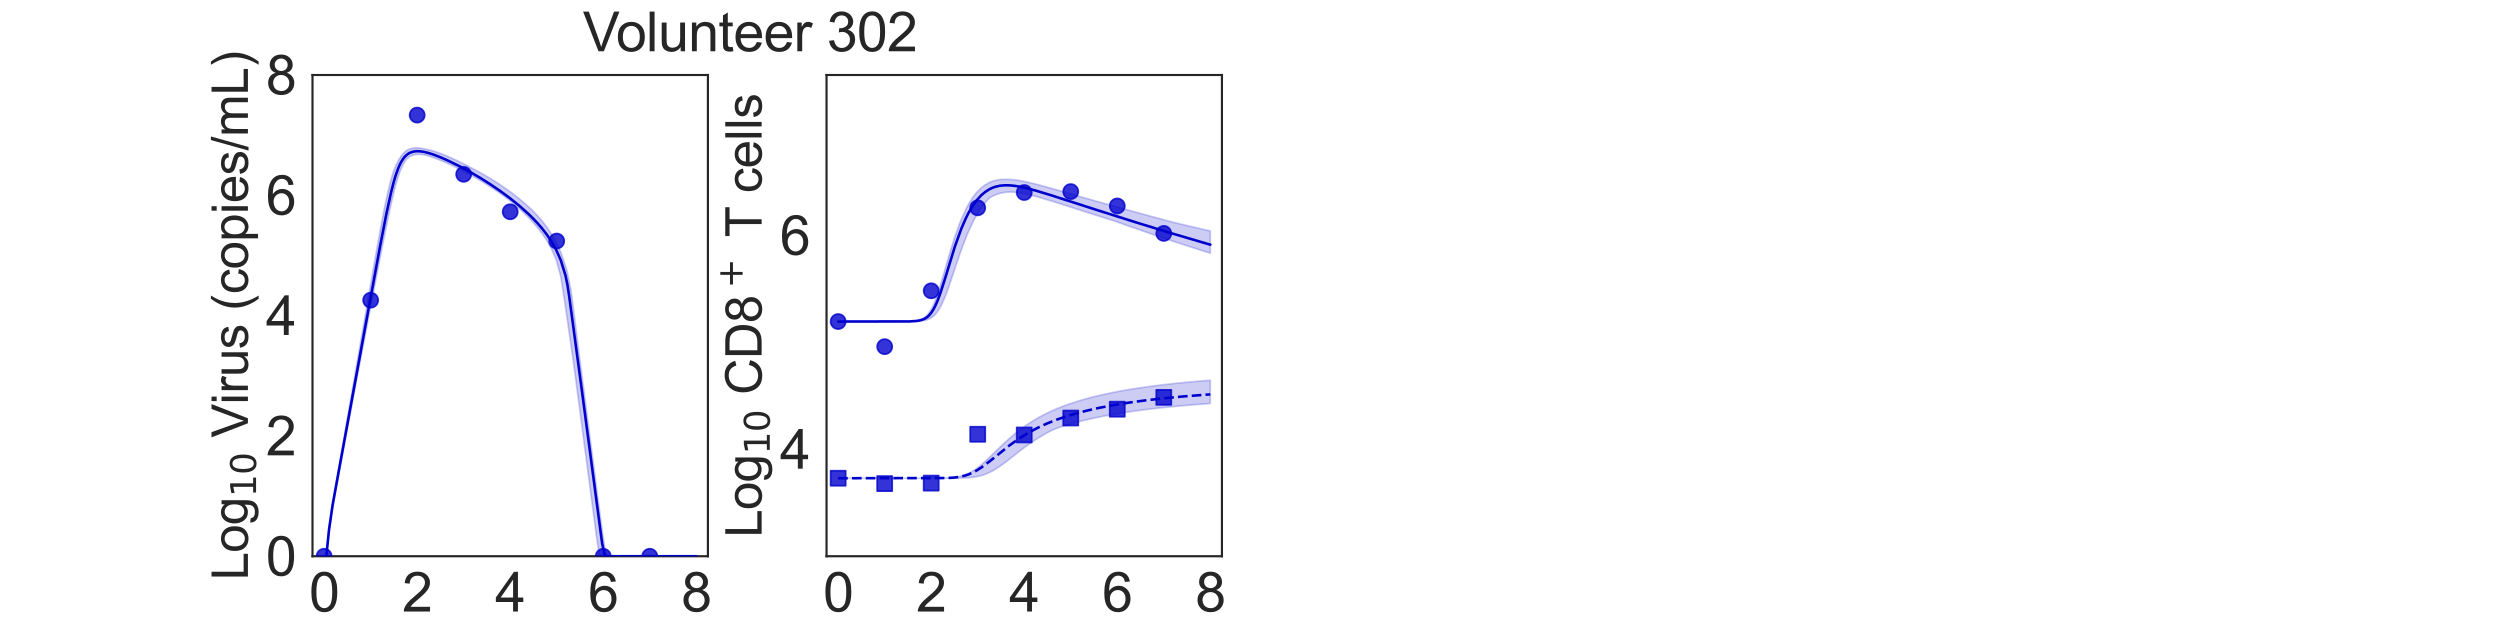 <?xml version="1.0" encoding="utf-8" standalone="no"?>
<!DOCTYPE svg PUBLIC "-//W3C//DTD SVG 1.1//EN"
  "http://www.w3.org/Graphics/SVG/1.1/DTD/svg11.dtd">
<svg xmlns:xlink="http://www.w3.org/1999/xlink" width="1440pt" height="360pt" viewBox="0 0 1440 360" xmlns="http://www.w3.org/2000/svg" version="1.1">
 <defs>
  <style type="text/css">*{stroke-linejoin: round; stroke-linecap: butt}</style>
 </defs>
 <g id="figure_1">
  <g id="patch_1">
   <path d="M 0 360 
L 1440 360 
L 1440 0 
L 0 0 
z
" style="fill: #ffffff"/>
  </g>
  <g id="axes_1">
   <g id="patch_2">
    <path d="M 180 320.4 
L 407.755 320.4 
L 407.755 43.2 
L 180 43.2 
z
" style="fill: #ffffff"/>
   </g>
   <g id="matplotlib.axis_1">
    <g id="xtick_1">
     <g id="text_1">
      <!-- 0 -->
      <g style="fill: #262626" transform="translate(178.024 352.232) scale(0.312 -0.312)">
       <defs>
        <path id="ArialMT-30" d="M 266 2259 
Q 266 3072 433 3567 
Q 600 4063 929 4331 
Q 1259 4600 1759 4600 
Q 2128 4600 2406 4451 
Q 2684 4303 2865 4023 
Q 3047 3744 3150 3342 
Q 3253 2941 3253 2259 
Q 3253 1453 3087 958 
Q 2922 463 2592 192 
Q 2263 -78 1759 -78 
Q 1097 -78 719 397 
Q 266 969 266 2259 
z
M 844 2259 
Q 844 1131 1108 757 
Q 1372 384 1759 384 
Q 2147 384 2411 759 
Q 2675 1134 2675 2259 
Q 2675 3391 2411 3762 
Q 2147 4134 1753 4134 
Q 1366 4134 1134 3806 
Q 844 3388 844 2259 
z
" transform="scale(0.016)"/>
       </defs>
       <use xlink:href="#ArialMT-30"/>
      </g>
     </g>
    </g>
    <g id="xtick_2">
     <g id="text_2">
      <!-- 2 -->
      <g style="fill: #262626" transform="translate(231.613 352.232) scale(0.312 -0.312)">
       <defs>
        <path id="ArialMT-32" d="M 3222 541 
L 3222 0 
L 194 0 
Q 188 203 259 391 
Q 375 700 629 1000 
Q 884 1300 1366 1694 
Q 2113 2306 2375 2664 
Q 2638 3022 2638 3341 
Q 2638 3675 2398 3904 
Q 2159 4134 1775 4134 
Q 1369 4134 1125 3890 
Q 881 3647 878 3216 
L 300 3275 
Q 359 3922 746 4261 
Q 1134 4600 1788 4600 
Q 2447 4600 2831 4234 
Q 3216 3869 3216 3328 
Q 3216 3053 3103 2787 
Q 2991 2522 2730 2228 
Q 2469 1934 1863 1422 
Q 1356 997 1212 845 
Q 1069 694 975 541 
L 3222 541 
z
" transform="scale(0.016)"/>
       </defs>
       <use xlink:href="#ArialMT-32"/>
      </g>
     </g>
    </g>
    <g id="xtick_3">
     <g id="text_3">
      <!-- 4 -->
      <g style="fill: #262626" transform="translate(285.202 352.232) scale(0.312 -0.312)">
       <defs>
        <path id="ArialMT-34" d="M 2069 0 
L 2069 1097 
L 81 1097 
L 81 1613 
L 2172 4581 
L 2631 4581 
L 2631 1613 
L 3250 1613 
L 3250 1097 
L 2631 1097 
L 2631 0 
L 2069 0 
z
M 2069 1613 
L 2069 3678 
L 634 1613 
L 2069 1613 
z
" transform="scale(0.016)"/>
       </defs>
       <use xlink:href="#ArialMT-34"/>
      </g>
     </g>
    </g>
    <g id="xtick_4">
     <g id="text_4">
      <!-- 6 -->
      <g style="fill: #262626" transform="translate(338.792 352.232) scale(0.312 -0.312)">
       <defs>
        <path id="ArialMT-36" d="M 3184 3459 
L 2625 3416 
Q 2550 3747 2413 3897 
Q 2184 4138 1850 4138 
Q 1581 4138 1378 3988 
Q 1113 3794 959 3422 
Q 806 3050 800 2363 
Q 1003 2672 1297 2822 
Q 1591 2972 1913 2972 
Q 2475 2972 2870 2558 
Q 3266 2144 3266 1488 
Q 3266 1056 3080 686 
Q 2894 316 2569 119 
Q 2244 -78 1831 -78 
Q 1128 -78 684 439 
Q 241 956 241 2144 
Q 241 3472 731 4075 
Q 1159 4600 1884 4600 
Q 2425 4600 2770 4297 
Q 3116 3994 3184 3459 
z
M 888 1484 
Q 888 1194 1011 928 
Q 1134 663 1356 523 
Q 1578 384 1822 384 
Q 2178 384 2434 671 
Q 2691 959 2691 1453 
Q 2691 1928 2437 2201 
Q 2184 2475 1800 2475 
Q 1419 2475 1153 2201 
Q 888 1928 888 1484 
z
" transform="scale(0.016)"/>
       </defs>
       <use xlink:href="#ArialMT-36"/>
      </g>
     </g>
    </g>
    <g id="xtick_5">
     <g id="text_5">
      <!-- 8 -->
      <g style="fill: #262626" transform="translate(392.381 352.232) scale(0.312 -0.312)">
       <defs>
        <path id="ArialMT-38" d="M 1131 2484 
Q 781 2613 612 2850 
Q 444 3088 444 3419 
Q 444 3919 803 4259 
Q 1163 4600 1759 4600 
Q 2359 4600 2725 4251 
Q 3091 3903 3091 3403 
Q 3091 3084 2923 2848 
Q 2756 2613 2416 2484 
Q 2838 2347 3058 2040 
Q 3278 1734 3278 1309 
Q 3278 722 2862 322 
Q 2447 -78 1769 -78 
Q 1091 -78 675 323 
Q 259 725 259 1325 
Q 259 1772 486 2073 
Q 713 2375 1131 2484 
z
M 1019 3438 
Q 1019 3113 1228 2906 
Q 1438 2700 1772 2700 
Q 2097 2700 2305 2904 
Q 2513 3109 2513 3406 
Q 2513 3716 2298 3927 
Q 2084 4138 1766 4138 
Q 1444 4138 1231 3931 
Q 1019 3725 1019 3438 
z
M 838 1322 
Q 838 1081 952 856 
Q 1066 631 1291 507 
Q 1516 384 1775 384 
Q 2178 384 2440 643 
Q 2703 903 2703 1303 
Q 2703 1709 2433 1975 
Q 2163 2241 1756 2241 
Q 1359 2241 1098 1978 
Q 838 1716 838 1322 
z
" transform="scale(0.016)"/>
       </defs>
       <use xlink:href="#ArialMT-38"/>
      </g>
     </g>
    </g>
    <g id="text_6">
     <!-- Time (d) -->
     <g style="fill: #262626" transform="translate(241.191 383.253) scale(0.286 -0.286)">
      <defs>
       <path id="ArialMT-54" d="M 1659 0 
L 1659 4041 
L 150 4041 
L 150 4581 
L 3781 4581 
L 3781 4041 
L 2266 4041 
L 2266 0 
L 1659 0 
z
" transform="scale(0.016)"/>
       <path id="ArialMT-69" d="M 425 3934 
L 425 4581 
L 988 4581 
L 988 3934 
L 425 3934 
z
M 425 0 
L 425 3319 
L 988 3319 
L 988 0 
L 425 0 
z
" transform="scale(0.016)"/>
       <path id="ArialMT-6d" d="M 422 0 
L 422 3319 
L 925 3319 
L 925 2853 
Q 1081 3097 1340 3245 
Q 1600 3394 1931 3394 
Q 2300 3394 2536 3241 
Q 2772 3088 2869 2813 
Q 3263 3394 3894 3394 
Q 4388 3394 4653 3120 
Q 4919 2847 4919 2278 
L 4919 0 
L 4359 0 
L 4359 2091 
Q 4359 2428 4304 2576 
Q 4250 2725 4106 2815 
Q 3963 2906 3769 2906 
Q 3419 2906 3187 2673 
Q 2956 2441 2956 1928 
L 2956 0 
L 2394 0 
L 2394 2156 
Q 2394 2531 2256 2718 
Q 2119 2906 1806 2906 
Q 1569 2906 1367 2781 
Q 1166 2656 1075 2415 
Q 984 2175 984 1722 
L 984 0 
L 422 0 
z
" transform="scale(0.016)"/>
       <path id="ArialMT-65" d="M 2694 1069 
L 3275 997 
Q 3138 488 2766 206 
Q 2394 -75 1816 -75 
Q 1088 -75 661 373 
Q 234 822 234 1631 
Q 234 2469 665 2931 
Q 1097 3394 1784 3394 
Q 2450 3394 2872 2941 
Q 3294 2488 3294 1666 
Q 3294 1616 3291 1516 
L 816 1516 
Q 847 969 1125 678 
Q 1403 388 1819 388 
Q 2128 388 2347 550 
Q 2566 713 2694 1069 
z
M 847 1978 
L 2700 1978 
Q 2663 2397 2488 2606 
Q 2219 2931 1791 2931 
Q 1403 2931 1139 2672 
Q 875 2413 847 1978 
z
" transform="scale(0.016)"/>
       <path id="ArialMT-20" transform="scale(0.016)"/>
       <path id="ArialMT-28" d="M 1497 -1347 
Q 1031 -759 709 28 
Q 388 816 388 1659 
Q 388 2403 628 3084 
Q 909 3875 1497 4659 
L 1900 4659 
Q 1522 4009 1400 3731 
Q 1209 3300 1100 2831 
Q 966 2247 966 1656 
Q 966 153 1900 -1347 
L 1497 -1347 
z
" transform="scale(0.016)"/>
       <path id="ArialMT-64" d="M 2575 0 
L 2575 419 
Q 2259 -75 1647 -75 
Q 1250 -75 917 144 
Q 584 363 401 755 
Q 219 1147 219 1656 
Q 219 2153 384 2558 
Q 550 2963 881 3178 
Q 1213 3394 1622 3394 
Q 1922 3394 2156 3267 
Q 2391 3141 2538 2938 
L 2538 4581 
L 3097 4581 
L 3097 0 
L 2575 0 
z
M 797 1656 
Q 797 1019 1065 703 
Q 1334 388 1700 388 
Q 2069 388 2326 689 
Q 2584 991 2584 1609 
Q 2584 2291 2321 2609 
Q 2059 2928 1675 2928 
Q 1300 2928 1048 2622 
Q 797 2316 797 1656 
z
" transform="scale(0.016)"/>
       <path id="ArialMT-29" d="M 791 -1347 
L 388 -1347 
Q 1322 153 1322 1656 
Q 1322 2244 1188 2822 
Q 1081 3291 891 3722 
Q 769 4003 388 4659 
L 791 4659 
Q 1378 3875 1659 3084 
Q 1900 2403 1900 1659 
Q 1900 816 1576 28 
Q 1253 -759 791 -1347 
z
" transform="scale(0.016)"/>
      </defs>
      <use xlink:href="#ArialMT-54"/>
      <use xlink:href="#ArialMT-69" x="57.334"/>
      <use xlink:href="#ArialMT-6d" x="79.551"/>
      <use xlink:href="#ArialMT-65" x="162.852"/>
      <use xlink:href="#ArialMT-20" x="218.467"/>
      <use xlink:href="#ArialMT-28" x="246.25"/>
      <use xlink:href="#ArialMT-64" x="279.551"/>
      <use xlink:href="#ArialMT-29" x="335.166"/>
     </g>
    </g>
   </g>
   <g id="matplotlib.axis_2">
    <g id="ytick_1">
     <g id="text_7">
      <!-- 0 -->
      <g style="fill: #262626" transform="translate(153.15 331.566) scale(0.312 -0.312)">
       <use xlink:href="#ArialMT-30"/>
      </g>
     </g>
    </g>
    <g id="ytick_2">
     <g id="text_8">
      <!-- 2 -->
      <g style="fill: #262626" transform="translate(153.15 262.266) scale(0.312 -0.312)">
       <use xlink:href="#ArialMT-32"/>
      </g>
     </g>
    </g>
    <g id="ytick_3">
     <g id="text_9">
      <!-- 4 -->
      <g style="fill: #262626" transform="translate(153.15 192.966) scale(0.312 -0.312)">
       <use xlink:href="#ArialMT-34"/>
      </g>
     </g>
    </g>
    <g id="ytick_4">
     <g id="text_10">
      <!-- 6 -->
      <g style="fill: #262626" transform="translate(153.15 123.666) scale(0.312 -0.312)">
       <use xlink:href="#ArialMT-36"/>
      </g>
     </g>
    </g>
    <g id="ytick_5">
     <g id="text_11">
      <!-- 8 -->
      <g style="fill: #262626" transform="translate(153.15 54.366) scale(0.312 -0.312)">
       <use xlink:href="#ArialMT-38"/>
      </g>
     </g>
    </g>
    <g id="text_12">
     <!-- Log$_{10}$ Virus (copies/mL) -->
     <g style="fill: #262626" transform="translate(142.858 334.238) rotate(-90) scale(0.286 -0.286)">
      <defs>
       <path id="ArialMT-4c" d="M 469 0 
L 469 4581 
L 1075 4581 
L 1075 541 
L 3331 541 
L 3331 0 
L 469 0 
z
" transform="scale(0.016)"/>
       <path id="ArialMT-6f" d="M 213 1659 
Q 213 2581 725 3025 
Q 1153 3394 1769 3394 
Q 2453 3394 2887 2945 
Q 3322 2497 3322 1706 
Q 3322 1066 3130 698 
Q 2938 331 2570 128 
Q 2203 -75 1769 -75 
Q 1072 -75 642 372 
Q 213 819 213 1659 
z
M 791 1659 
Q 791 1022 1069 705 
Q 1347 388 1769 388 
Q 2188 388 2466 706 
Q 2744 1025 2744 1678 
Q 2744 2294 2464 2611 
Q 2184 2928 1769 2928 
Q 1347 2928 1069 2612 
Q 791 2297 791 1659 
z
" transform="scale(0.016)"/>
       <path id="ArialMT-67" d="M 319 -275 
L 866 -356 
Q 900 -609 1056 -725 
Q 1266 -881 1628 -881 
Q 2019 -881 2231 -725 
Q 2444 -569 2519 -288 
Q 2563 -116 2559 434 
Q 2191 0 1641 0 
Q 956 0 581 494 
Q 206 988 206 1678 
Q 206 2153 378 2554 
Q 550 2956 876 3175 
Q 1203 3394 1644 3394 
Q 2231 3394 2613 2919 
L 2613 3319 
L 3131 3319 
L 3131 450 
Q 3131 -325 2973 -648 
Q 2816 -972 2473 -1159 
Q 2131 -1347 1631 -1347 
Q 1038 -1347 672 -1080 
Q 306 -813 319 -275 
z
M 784 1719 
Q 784 1066 1043 766 
Q 1303 466 1694 466 
Q 2081 466 2343 764 
Q 2606 1063 2606 1700 
Q 2606 2309 2336 2618 
Q 2066 2928 1684 2928 
Q 1309 2928 1046 2623 
Q 784 2319 784 1719 
z
" transform="scale(0.016)"/>
       <path id="DejaVuSans-31" d="M 794 531 
L 1825 531 
L 1825 4091 
L 703 3866 
L 703 4441 
L 1819 4666 
L 2450 4666 
L 2450 531 
L 3481 531 
L 3481 0 
L 794 0 
L 794 531 
z
" transform="scale(0.016)"/>
       <path id="DejaVuSans-30" d="M 2034 4250 
Q 1547 4250 1301 3770 
Q 1056 3291 1056 2328 
Q 1056 1369 1301 889 
Q 1547 409 2034 409 
Q 2525 409 2770 889 
Q 3016 1369 3016 2328 
Q 3016 3291 2770 3770 
Q 2525 4250 2034 4250 
z
M 2034 4750 
Q 2819 4750 3233 4129 
Q 3647 3509 3647 2328 
Q 3647 1150 3233 529 
Q 2819 -91 2034 -91 
Q 1250 -91 836 529 
Q 422 1150 422 2328 
Q 422 3509 836 4129 
Q 1250 4750 2034 4750 
z
" transform="scale(0.016)"/>
       <path id="ArialMT-56" d="M 1803 0 
L 28 4581 
L 684 4581 
L 1875 1253 
Q 2019 853 2116 503 
Q 2222 878 2363 1253 
L 3600 4581 
L 4219 4581 
L 2425 0 
L 1803 0 
z
" transform="scale(0.016)"/>
       <path id="ArialMT-72" d="M 416 0 
L 416 3319 
L 922 3319 
L 922 2816 
Q 1116 3169 1280 3281 
Q 1444 3394 1641 3394 
Q 1925 3394 2219 3213 
L 2025 2691 
Q 1819 2813 1613 2813 
Q 1428 2813 1281 2702 
Q 1134 2591 1072 2394 
Q 978 2094 978 1738 
L 978 0 
L 416 0 
z
" transform="scale(0.016)"/>
       <path id="ArialMT-75" d="M 2597 0 
L 2597 488 
Q 2209 -75 1544 -75 
Q 1250 -75 995 37 
Q 741 150 617 320 
Q 494 491 444 738 
Q 409 903 409 1263 
L 409 3319 
L 972 3319 
L 972 1478 
Q 972 1038 1006 884 
Q 1059 663 1231 536 
Q 1403 409 1656 409 
Q 1909 409 2131 539 
Q 2353 669 2445 892 
Q 2538 1116 2538 1541 
L 2538 3319 
L 3100 3319 
L 3100 0 
L 2597 0 
z
" transform="scale(0.016)"/>
       <path id="ArialMT-73" d="M 197 991 
L 753 1078 
Q 800 744 1014 566 
Q 1228 388 1613 388 
Q 2000 388 2187 545 
Q 2375 703 2375 916 
Q 2375 1106 2209 1216 
Q 2094 1291 1634 1406 
Q 1016 1563 777 1677 
Q 538 1791 414 1992 
Q 291 2194 291 2438 
Q 291 2659 392 2848 
Q 494 3038 669 3163 
Q 800 3259 1026 3326 
Q 1253 3394 1513 3394 
Q 1903 3394 2198 3281 
Q 2494 3169 2634 2976 
Q 2775 2784 2828 2463 
L 2278 2388 
Q 2241 2644 2061 2787 
Q 1881 2931 1553 2931 
Q 1166 2931 1000 2803 
Q 834 2675 834 2503 
Q 834 2394 903 2306 
Q 972 2216 1119 2156 
Q 1203 2125 1616 2013 
Q 2213 1853 2448 1751 
Q 2684 1650 2818 1456 
Q 2953 1263 2953 975 
Q 2953 694 2789 445 
Q 2625 197 2315 61 
Q 2006 -75 1616 -75 
Q 969 -75 630 194 
Q 291 463 197 991 
z
" transform="scale(0.016)"/>
       <path id="ArialMT-63" d="M 2588 1216 
L 3141 1144 
Q 3050 572 2676 248 
Q 2303 -75 1759 -75 
Q 1078 -75 664 370 
Q 250 816 250 1647 
Q 250 2184 428 2587 
Q 606 2991 970 3192 
Q 1334 3394 1763 3394 
Q 2303 3394 2647 3120 
Q 2991 2847 3088 2344 
L 2541 2259 
Q 2463 2594 2264 2762 
Q 2066 2931 1784 2931 
Q 1359 2931 1093 2626 
Q 828 2322 828 1663 
Q 828 994 1084 691 
Q 1341 388 1753 388 
Q 2084 388 2306 591 
Q 2528 794 2588 1216 
z
" transform="scale(0.016)"/>
       <path id="ArialMT-70" d="M 422 -1272 
L 422 3319 
L 934 3319 
L 934 2888 
Q 1116 3141 1344 3267 
Q 1572 3394 1897 3394 
Q 2322 3394 2647 3175 
Q 2972 2956 3137 2557 
Q 3303 2159 3303 1684 
Q 3303 1175 3120 767 
Q 2938 359 2589 142 
Q 2241 -75 1856 -75 
Q 1575 -75 1351 44 
Q 1128 163 984 344 
L 984 -1272 
L 422 -1272 
z
M 931 1641 
Q 931 1000 1190 694 
Q 1450 388 1819 388 
Q 2194 388 2461 705 
Q 2728 1022 2728 1688 
Q 2728 2322 2467 2637 
Q 2206 2953 1844 2953 
Q 1484 2953 1207 2617 
Q 931 2281 931 1641 
z
" transform="scale(0.016)"/>
       <path id="ArialMT-2f" d="M 0 -78 
L 1328 4659 
L 1778 4659 
L 453 -78 
L 0 -78 
z
" transform="scale(0.016)"/>
      </defs>
      <use xlink:href="#ArialMT-4c" transform="translate(0 0.203)"/>
      <use xlink:href="#ArialMT-6f" transform="translate(55.615 0.203)"/>
      <use xlink:href="#ArialMT-67" transform="translate(111.23 0.203)"/>
      <use xlink:href="#DejaVuSans-31" transform="translate(167.803 -16.203) scale(0.7)"/>
      <use xlink:href="#DejaVuSans-30" transform="translate(212.339 -16.203) scale(0.7)"/>
      <use xlink:href="#ArialMT-20" transform="translate(259.609 0.203)"/>
      <use xlink:href="#ArialMT-56" transform="translate(287.393 0.203)"/>
      <use xlink:href="#ArialMT-69" transform="translate(354.092 0.203)"/>
      <use xlink:href="#ArialMT-72" transform="translate(376.309 0.203)"/>
      <use xlink:href="#ArialMT-75" transform="translate(409.609 0.203)"/>
      <use xlink:href="#ArialMT-73" transform="translate(465.225 0.203)"/>
      <use xlink:href="#ArialMT-20" transform="translate(515.225 0.203)"/>
      <use xlink:href="#ArialMT-28" transform="translate(543.008 0.203)"/>
      <use xlink:href="#ArialMT-63" transform="translate(576.309 0.203)"/>
      <use xlink:href="#ArialMT-6f" transform="translate(626.309 0.203)"/>
      <use xlink:href="#ArialMT-70" transform="translate(681.924 0.203)"/>
      <use xlink:href="#ArialMT-69" transform="translate(737.539 0.203)"/>
      <use xlink:href="#ArialMT-65" transform="translate(759.756 0.203)"/>
      <use xlink:href="#ArialMT-73" transform="translate(815.371 0.203)"/>
      <use xlink:href="#ArialMT-2f" transform="translate(865.371 0.203)"/>
      <use xlink:href="#ArialMT-6d" transform="translate(893.154 0.203)"/>
      <use xlink:href="#ArialMT-4c" transform="translate(976.455 0.203)"/>
      <use xlink:href="#ArialMT-29" transform="translate(1032.07 0.203)"/>
     </g>
    </g>
   </g>
   <g id="patch_3">
    <path d="M 180 320.4 
L 180 43.2 
" style="fill: none; stroke: #262626; stroke-width: 1.25; stroke-linejoin: miter; stroke-linecap: square"/>
   </g>
   <g id="patch_4">
    <path d="M 407.755 320.4 
L 407.755 43.2 
" style="fill: none; stroke: #262626; stroke-width: 1.25; stroke-linejoin: miter; stroke-linecap: square"/>
   </g>
   <g id="patch_5">
    <path d="M 180 320.4 
L 407.755 320.4 
" style="fill: none; stroke: #262626; stroke-width: 1.25; stroke-linejoin: miter; stroke-linecap: square"/>
   </g>
   <g id="patch_6">
    <path d="M 180 43.2 
L 407.755 43.2 
" style="fill: none; stroke: #262626; stroke-width: 1.25; stroke-linejoin: miter; stroke-linecap: square"/>
   </g>
   <g id="PolyCollection_1">
    <defs>
     <path id="me87f51a9f9" d="M 186.699 -39.6 
L 186.699 -39.6 
L 186.699 -39.6 
L 186.703 -39.6 
L 186.745 -39.6 
L 186.982 -39.6 
L 187.12 -39.6 
L 187.664 -39.6 
L 187.952 -39.6 
L 189.029 -49.519 
L 189.535 -54.236 
L 190.981 -64.477 
L 191.613 -68.169 
L 192.979 -75.706 
L 193.72 -79.663 
L 195.134 -87.23 
L 195.955 -91.543 
L 197.356 -98.901 
L 198.242 -103.531 
L 199.646 -110.906 
L 200.579 -115.794 
L 201.975 -123.126 
L 202.944 -128.204 
L 204.333 -135.493 
L 205.327 -140.702 
L 206.838 -148.646 
L 207.814 -153.763 
L 209.147 -160.755 
L 210.158 -166.026 
L 211.607 -173.571 
L 212.613 -178.815 
L 213.974 -185.883 
L 215.005 -191.24 
L 216.473 -198.839 
L 217.5 -204.15 
L 218.896 -211.307 
L 219.952 -216.705 
L 221.473 -224.338 
L 222.546 -229.668 
L 224.205 -237.558 
L 225.281 -242.541 
L 226.784 -248.91 
L 227.909 -253.361 
L 229.587 -258.836 
L 230.769 -262.139 
L 232.067 -264.986 
L 233.073 -266.778 
L 234.153 -268.291 
L 235.234 -269.247 
L 236.173 -269.872 
L 237.119 -270.341 
L 238.064 -270.681 
L 239.01 -270.902 
L 239.805 -271.016 
L 240.54 -271.072 
L 241.178 -271.087 
L 241.816 -271.068 
L 242.346 -271.036 
L 242.916 -270.99 
L 243.485 -270.916 
L 244.055 -270.825 
L 244.625 -270.714 
L 245.194 -270.603 
L 245.764 -270.474 
L 246.334 -270.304 
L 246.903 -270.134 
L 247.473 -269.964 
L 248.043 -269.78 
L 248.619 -269.582 
L 249.203 -269.371 
L 249.801 -269.157 
L 250.412 -268.937 
L 253.092 -267.896 
L 253.919 -267.559 
L 256.598 -266.42 
L 257.729 -265.916 
L 260.408 -264.691 
L 261.904 -263.974 
L 264.584 -262.664 
L 266.436 -261.719 
L 269.115 -260.313 
L 271.285 -259.128 
L 273.965 -257.61 
L 275.89 -256.484 
L 277.486 -255.525 
L 280.165 -253.874 
L 282.845 -252.163 
L 285.524 -250.388 
L 288.204 -248.546 
L 290.883 -246.631 
L 293.562 -244.635 
L 296.242 -242.435 
L 298.921 -240.079 
L 301.601 -237.584 
L 304.28 -234.92 
L 306.96 -232.048 
L 309.639 -228.905 
L 312.319 -225.403 
L 314.998 -221.394 
L 317.678 -216.618 
L 320.357 -210.421 
L 323.037 -200.626 
L 325.716 -183.254 
L 326.252 -179.557 
L 326.788 -175.856 
L 327.213 -172.919 
L 327.325 -172.143 
L 327.475 -171.108 
L 327.652 -169.882 
L 327.74 -169.266 
L 327.743 -169.248 
L 327.77 -169.061 
L 327.807 -168.806 
L 327.856 -168.459 
L 327.915 -168.054 
L 327.989 -167.538 
L 328.065 -167.008 
L 328.161 -166.34 
L 328.281 -165.507 
L 328.645 -162.974 
L 329.378 -157.881 
L 330.254 -151.785 
L 331.406 -143.206 
L 332.557 -134.534 
L 333.961 -123.92 
L 335.381 -113.172 
L 336.963 -101.19 
L 338.544 -89.199 
L 340.176 -76.824 
L 341.811 -64.409 
L 343.475 -51.767 
L 345.145 -40.579 
L 346.833 -39.6 
L 348.532 -39.6 
L 350.257 -39.6 
L 352.025 -39.6 
L 353.884 -39.6 
L 355.924 -39.6 
L 358.126 -39.6 
L 360.805 -39.6 
L 363.485 -39.6 
L 366.164 -39.6 
L 368.844 -39.6 
L 371.523 -39.6 
L 374.202 -39.6 
L 376.882 -39.6 
L 379.561 -39.6 
L 382.241 -39.6 
L 384.92 -39.6 
L 387.6 -39.6 
L 390.279 -39.6 
L 392.959 -39.6 
L 395.638 -39.6 
L 398.318 -39.6 
L 400.997 -39.6 
L 401.056 -39.6 
L 401.056 -39.6 
L 401.056 -39.6 
L 400.997 -39.6 
L 398.318 -39.6 
L 395.638 -39.6 
L 392.959 -39.6 
L 390.279 -39.6 
L 387.6 -39.6 
L 384.92 -39.6 
L 382.241 -39.6 
L 379.561 -39.6 
L 376.882 -39.6 
L 374.202 -39.6 
L 371.523 -39.6 
L 368.844 -39.6 
L 366.164 -39.6 
L 363.485 -39.6 
L 360.805 -39.6 
L 358.126 -39.6 
L 355.924 -39.6 
L 353.884 -39.6 
L 352.025 -39.6 
L 350.257 -39.883 
L 348.532 -43.487 
L 346.833 -54.591 
L 345.145 -67.128 
L 343.475 -79.987 
L 341.811 -92.791 
L 340.176 -105.375 
L 338.544 -117.938 
L 336.963 -130.128 
L 335.381 -142.264 
L 333.961 -153.134 
L 332.557 -164.082 
L 331.406 -173.31 
L 330.254 -182.496 
L 329.378 -189.345 
L 328.645 -194.042 
L 328.281 -195.546 
L 328.161 -196.232 
L 328.065 -196.782 
L 327.989 -197.218 
L 327.915 -197.644 
L 327.856 -197.934 
L 327.807 -198.152 
L 327.77 -198.313 
L 327.743 -198.431 
L 327.74 -198.442 
L 327.652 -198.831 
L 327.475 -199.618 
L 327.325 -200.382 
L 327.213 -200.955 
L 326.788 -202.985 
L 326.252 -205.113 
L 325.716 -206.844 
L 323.037 -214.758 
L 320.357 -220.36 
L 317.678 -225.089 
L 314.998 -229.15 
L 312.319 -232.636 
L 309.639 -235.721 
L 306.96 -238.51 
L 304.28 -241.071 
L 301.601 -243.451 
L 298.921 -245.682 
L 296.242 -247.789 
L 293.562 -249.788 
L 290.883 -251.694 
L 288.204 -253.515 
L 285.524 -255.26 
L 282.845 -256.934 
L 280.165 -258.54 
L 277.486 -260.08 
L 275.89 -260.967 
L 273.965 -262.005 
L 271.285 -263.434 
L 269.115 -264.595 
L 266.436 -265.97 
L 264.584 -266.879 
L 261.904 -268.154 
L 260.408 -268.831 
L 257.729 -270.004 
L 256.598 -270.472 
L 253.919 -271.534 
L 253.092 -271.843 
L 250.412 -272.764 
L 249.801 -272.953 
L 249.203 -273.13 
L 248.619 -273.284 
L 248.043 -273.435 
L 247.473 -273.584 
L 246.903 -273.733 
L 246.334 -273.864 
L 245.764 -273.981 
L 245.194 -274.074 
L 244.625 -274.222 
L 244.055 -274.353 
L 243.485 -274.456 
L 242.916 -274.552 
L 242.346 -274.648 
L 241.816 -274.732 
L 241.178 -274.791 
L 240.54 -274.827 
L 239.805 -274.847 
L 239.01 -274.815 
L 238.064 -274.71 
L 237.119 -274.525 
L 236.173 -274.256 
L 235.234 -273.881 
L 234.153 -273.281 
L 233.073 -272.472 
L 232.067 -271.46 
L 230.769 -269.698 
L 229.587 -267.741 
L 227.909 -264.489 
L 226.784 -261.574 
L 225.281 -256.749 
L 224.205 -252.639 
L 222.546 -245.376 
L 221.473 -240.231 
L 219.952 -232.34 
L 218.896 -226.675 
L 217.5 -218.958 
L 216.473 -213.194 
L 215.005 -204.869 
L 213.974 -198.977 
L 212.613 -191.171 
L 211.607 -185.374 
L 210.158 -177.034 
L 209.147 -171.207 
L 207.814 -163.511 
L 206.838 -157.873 
L 205.327 -149.154 
L 204.333 -143.422 
L 202.944 -135.385 
L 201.975 -129.785 
L 200.579 -121.717 
L 199.646 -116.332 
L 198.242 -108.216 
L 197.356 -103.114 
L 195.955 -95.049 
L 195.134 -90.441 
L 193.72 -82.455 
L 192.979 -78.279 
L 191.613 -70.329 
L 190.981 -66.436 
L 189.535 -55.731 
L 189.029 -50.832 
L 187.952 -39.809 
L 187.664 -39.6 
L 187.12 -39.6 
L 186.982 -39.6 
L 186.745 -39.6 
L 186.703 -39.6 
L 186.699 -39.6 
L 186.699 -39.6 
z
" style="stroke: #0000cd; stroke-opacity: 0.2"/>
    </defs>
    <g clip-path="url(#pcf0db7c1d5)">
     <use xlink:href="#me87f51a9f9" x="0" y="360" style="fill: #0000cd; fill-opacity: 0.2; stroke: #0000cd; stroke-opacity: 0.2"/>
    </g>
   </g>
   <g id="PathCollection_1">
    <defs>
     <path id="mc36ff38e16" d="M 0 4.33 
C 1.148 4.33 2.25 3.874 3.062 3.062 
C 3.874 2.25 4.33 1.148 4.33 0 
C 4.33 -1.148 3.874 -2.25 3.062 -3.062 
C 2.25 -3.874 1.148 -4.33 0 -4.33 
C -1.148 -4.33 -2.25 -3.874 -3.062 -3.062 
C -3.874 -2.25 -4.33 -1.148 -4.33 0 
C -4.33 1.148 -3.874 2.25 -3.062 3.062 
C -2.25 3.874 -1.148 4.33 0 4.33 
z
" style="stroke: #0000cd; stroke-opacity: 0.8"/>
    </defs>
    <g clip-path="url(#pcf0db7c1d5)">
     <use xlink:href="#mc36ff38e16" x="186.699" y="320.4" style="fill: #0000cd; fill-opacity: 0.8; stroke: #0000cd; stroke-opacity: 0.8"/>
     <use xlink:href="#mc36ff38e16" x="213.493" y="172.91" style="fill: #0000cd; fill-opacity: 0.8; stroke: #0000cd; stroke-opacity: 0.8"/>
     <use xlink:href="#mc36ff38e16" x="240.288" y="66.301" style="fill: #0000cd; fill-opacity: 0.8; stroke: #0000cd; stroke-opacity: 0.8"/>
     <use xlink:href="#mc36ff38e16" x="267.083" y="100.407" style="fill: #0000cd; fill-opacity: 0.8; stroke: #0000cd; stroke-opacity: 0.8"/>
     <use xlink:href="#mc36ff38e16" x="293.878" y="121.986" style="fill: #0000cd; fill-opacity: 0.8; stroke: #0000cd; stroke-opacity: 0.8"/>
     <use xlink:href="#mc36ff38e16" x="320.672" y="138.842" style="fill: #0000cd; fill-opacity: 0.8; stroke: #0000cd; stroke-opacity: 0.8"/>
     <use xlink:href="#mc36ff38e16" x="347.467" y="320.4" style="fill: #0000cd; fill-opacity: 0.8; stroke: #0000cd; stroke-opacity: 0.8"/>
     <use xlink:href="#mc36ff38e16" x="374.262" y="320.4" style="fill: #0000cd; fill-opacity: 0.8; stroke: #0000cd; stroke-opacity: 0.8"/>
    </g>
   </g>
   <g id="line2d_1">
    <path d="M 186.699 320.4 
L 187.952 320.4 
L 189.535 304.957 
L 191.613 290.762 
L 195.955 266.846 
L 218.896 141.947 
L 222.546 123.213 
L 225.281 110.69 
L 226.784 104.811 
L 227.909 101.005 
L 229.587 96.367 
L 230.769 93.822 
L 232.067 91.654 
L 233.073 90.361 
L 234.153 89.288 
L 235.234 88.487 
L 236.173 87.971 
L 238.064 87.332 
L 239.805 87.101 
L 241.816 87.139 
L 244.055 87.457 
L 246.903 88.152 
L 249.801 89.089 
L 253.919 90.685 
L 257.729 92.355 
L 264.584 95.695 
L 271.285 99.32 
L 277.486 102.994 
L 282.845 106.411 
L 288.204 110.079 
L 293.562 114.033 
L 298.921 118.342 
L 304.28 123.122 
L 306.96 125.751 
L 309.639 128.59 
L 312.319 131.7 
L 314.998 135.174 
L 317.678 139.157 
L 320.357 143.91 
L 323.037 149.962 
L 325.716 158.668 
L 326.788 163.745 
L 327.807 170.329 
L 335.381 226.648 
L 346.833 313.1 
L 348.532 320.4 
L 401.056 320.4 
L 401.056 320.4 
" clip-path="url(#pcf0db7c1d5)" style="fill: none; stroke: #0000cd; stroke-width: 1.5; stroke-linecap: round"/>
   </g>
  </g>
  <g id="axes_2">
   <g id="patch_7">
    <path d="M 476.082 320.4 
L 703.837 320.4 
L 703.837 43.2 
L 476.082 43.2 
z
" style="fill: #ffffff"/>
   </g>
   <g id="matplotlib.axis_3">
    <g id="xtick_6">
     <g id="text_13">
      <!-- 0 -->
      <g style="fill: #262626" transform="translate(474.105 352.232) scale(0.312 -0.312)">
       <use xlink:href="#ArialMT-30"/>
      </g>
     </g>
    </g>
    <g id="xtick_7">
     <g id="text_14">
      <!-- 2 -->
      <g style="fill: #262626" transform="translate(527.695 352.232) scale(0.312 -0.312)">
       <use xlink:href="#ArialMT-32"/>
      </g>
     </g>
    </g>
    <g id="xtick_8">
     <g id="text_15">
      <!-- 4 -->
      <g style="fill: #262626" transform="translate(581.284 352.232) scale(0.312 -0.312)">
       <use xlink:href="#ArialMT-34"/>
      </g>
     </g>
    </g>
    <g id="xtick_9">
     <g id="text_16">
      <!-- 6 -->
      <g style="fill: #262626" transform="translate(634.874 352.232) scale(0.312 -0.312)">
       <use xlink:href="#ArialMT-36"/>
      </g>
     </g>
    </g>
    <g id="xtick_10">
     <g id="text_17">
      <!-- 8 -->
      <g style="fill: #262626" transform="translate(688.463 352.232) scale(0.312 -0.312)">
       <use xlink:href="#ArialMT-38"/>
      </g>
     </g>
    </g>
    <g id="text_18">
     <!-- Time (d) -->
     <g style="fill: #262626" transform="translate(537.273 383.253) scale(0.286 -0.286)">
      <use xlink:href="#ArialMT-54"/>
      <use xlink:href="#ArialMT-69" x="57.334"/>
      <use xlink:href="#ArialMT-6d" x="79.551"/>
      <use xlink:href="#ArialMT-65" x="162.852"/>
      <use xlink:href="#ArialMT-20" x="218.467"/>
      <use xlink:href="#ArialMT-28" x="246.25"/>
      <use xlink:href="#ArialMT-64" x="279.551"/>
      <use xlink:href="#ArialMT-29" x="335.166"/>
     </g>
    </g>
   </g>
   <g id="matplotlib.axis_4">
    <g id="ytick_6">
     <g id="text_19">
      <!-- 4 -->
      <g style="fill: #262626" transform="translate(449.232 269.966) scale(0.312 -0.312)">
       <use xlink:href="#ArialMT-34"/>
      </g>
     </g>
    </g>
    <g id="ytick_7">
     <g id="text_20">
      <!-- 6 -->
      <g style="fill: #262626" transform="translate(449.232 146.766) scale(0.312 -0.312)">
       <use xlink:href="#ArialMT-36"/>
      </g>
     </g>
    </g>
    <g id="text_21">
     <!-- Log$_{10}$ CD8$^+$ T cells -->
     <g style="fill: #262626" transform="translate(438.94 309.642) rotate(-90) scale(0.286 -0.286)">
      <defs>
       <path id="ArialMT-43" d="M 3763 1606 
L 4369 1453 
Q 4178 706 3683 314 
Q 3188 -78 2472 -78 
Q 1731 -78 1267 223 
Q 803 525 561 1097 
Q 319 1669 319 2325 
Q 319 3041 592 3573 
Q 866 4106 1370 4382 
Q 1875 4659 2481 4659 
Q 3169 4659 3637 4309 
Q 4106 3959 4291 3325 
L 3694 3184 
Q 3534 3684 3231 3912 
Q 2928 4141 2469 4141 
Q 1941 4141 1586 3887 
Q 1231 3634 1087 3207 
Q 944 2781 944 2328 
Q 944 1744 1114 1308 
Q 1284 872 1643 656 
Q 2003 441 2422 441 
Q 2931 441 3284 734 
Q 3638 1028 3763 1606 
z
" transform="scale(0.016)"/>
       <path id="ArialMT-44" d="M 494 0 
L 494 4581 
L 2072 4581 
Q 2606 4581 2888 4516 
Q 3281 4425 3559 4188 
Q 3922 3881 4101 3404 
Q 4281 2928 4281 2316 
Q 4281 1794 4159 1391 
Q 4038 988 3847 723 
Q 3656 459 3429 307 
Q 3203 156 2883 78 
Q 2563 0 2147 0 
L 494 0 
z
M 1100 541 
L 2078 541 
Q 2531 541 2789 625 
Q 3047 709 3200 863 
Q 3416 1078 3536 1442 
Q 3656 1806 3656 2325 
Q 3656 3044 3420 3430 
Q 3184 3816 2847 3947 
Q 2603 4041 2063 4041 
L 1100 4041 
L 1100 541 
z
" transform="scale(0.016)"/>
       <path id="DejaVuSans-2b" d="M 2944 4013 
L 2944 2272 
L 4684 2272 
L 4684 1741 
L 2944 1741 
L 2944 0 
L 2419 0 
L 2419 1741 
L 678 1741 
L 678 2272 
L 2419 2272 
L 2419 4013 
L 2944 4013 
z
" transform="scale(0.016)"/>
       <path id="ArialMT-6c" d="M 409 0 
L 409 4581 
L 972 4581 
L 972 0 
L 409 0 
z
" transform="scale(0.016)"/>
      </defs>
      <use xlink:href="#ArialMT-4c" transform="translate(0 0.827)"/>
      <use xlink:href="#ArialMT-6f" transform="translate(55.615 0.827)"/>
      <use xlink:href="#ArialMT-67" transform="translate(111.23 0.827)"/>
      <use xlink:href="#DejaVuSans-31" transform="translate(167.803 -15.58) scale(0.7)"/>
      <use xlink:href="#DejaVuSans-30" transform="translate(212.339 -15.58) scale(0.7)"/>
      <use xlink:href="#ArialMT-20" transform="translate(259.609 0.827)"/>
      <use xlink:href="#ArialMT-43" transform="translate(287.393 0.827)"/>
      <use xlink:href="#ArialMT-44" transform="translate(359.609 0.827)"/>
      <use xlink:href="#ArialMT-38" transform="translate(431.826 0.827)"/>
      <use xlink:href="#DejaVuSans-2b" transform="translate(502.036 39.108) scale(0.7)"/>
      <use xlink:href="#ArialMT-20" transform="translate(577.061 0.827)"/>
      <use xlink:href="#ArialMT-54" transform="translate(604.844 0.827)"/>
      <use xlink:href="#ArialMT-20" transform="translate(665.928 0.827)"/>
      <use xlink:href="#ArialMT-63" transform="translate(693.711 0.827)"/>
      <use xlink:href="#ArialMT-65" transform="translate(743.711 0.827)"/>
      <use xlink:href="#ArialMT-6c" transform="translate(799.326 0.827)"/>
      <use xlink:href="#ArialMT-6c" transform="translate(821.543 0.827)"/>
      <use xlink:href="#ArialMT-73" transform="translate(843.76 0.827)"/>
     </g>
    </g>
   </g>
   <g id="patch_8">
    <path d="M 476.082 320.4 
L 476.082 43.2 
" style="fill: none; stroke: #262626; stroke-width: 1.25; stroke-linejoin: miter; stroke-linecap: square"/>
   </g>
   <g id="patch_9">
    <path d="M 703.837 320.4 
L 703.837 43.2 
" style="fill: none; stroke: #262626; stroke-width: 1.25; stroke-linejoin: miter; stroke-linecap: square"/>
   </g>
   <g id="patch_10">
    <path d="M 476.082 320.4 
L 703.837 320.4 
" style="fill: none; stroke: #262626; stroke-width: 1.25; stroke-linejoin: miter; stroke-linecap: square"/>
   </g>
   <g id="patch_11">
    <path d="M 476.082 43.2 
L 703.837 43.2 
" style="fill: none; stroke: #262626; stroke-width: 1.25; stroke-linejoin: miter; stroke-linecap: square"/>
   </g>
   <g id="PolyCollection_2">
    <defs>
     <path id="me491fb1db3" d="M 482.78 -174.788 
L 482.78 -174.788 
L 482.781 -174.788 
L 482.785 -174.788 
L 482.827 -174.788 
L 483.063 -174.788 
L 483.201 -174.788 
L 483.746 -174.788 
L 484.034 -174.788 
L 485.111 -174.788 
L 485.617 -174.788 
L 487.063 -174.788 
L 487.694 -174.788 
L 489.061 -174.788 
L 489.802 -174.788 
L 491.216 -174.788 
L 492.036 -174.788 
L 493.438 -174.788 
L 494.323 -174.788 
L 495.727 -174.788 
L 496.661 -174.788 
L 498.057 -174.788 
L 499.026 -174.788 
L 500.414 -174.788 
L 501.408 -174.788 
L 502.919 -174.788 
L 503.895 -174.788 
L 505.229 -174.788 
L 506.239 -174.788 
L 507.688 -174.788 
L 508.695 -174.788 
L 510.056 -174.788 
L 511.087 -174.788 
L 512.555 -174.788 
L 513.581 -174.788 
L 514.977 -174.789 
L 516.034 -174.789 
L 517.555 -174.791 
L 518.627 -174.792 
L 520.287 -174.796 
L 521.363 -174.8 
L 522.866 -174.808 
L 523.99 -174.819 
L 525.669 -174.845 
L 526.85 -174.875 
L 528.148 -174.927 
L 529.154 -174.986 
L 530.235 -175.077 
L 531.315 -175.204 
L 532.255 -175.36 
L 533.2 -175.571 
L 534.146 -175.852 
L 535.092 -176.222 
L 535.887 -176.625 
L 536.622 -177.081 
L 537.26 -177.543 
L 537.898 -178.071 
L 538.428 -178.603 
L 538.997 -179.214 
L 539.567 -179.929 
L 540.137 -180.701 
L 540.706 -181.584 
L 541.276 -182.496 
L 541.846 -183.564 
L 542.415 -184.632 
L 542.985 -185.887 
L 543.555 -187.146 
L 544.124 -188.496 
L 544.7 -189.95 
L 545.285 -191.433 
L 545.882 -193.093 
L 546.494 -194.793 
L 549.173 -202.682 
L 550 -205.176 
L 552.68 -213.083 
L 553.81 -216.298 
L 556.49 -223.358 
L 557.986 -226.893 
L 560.665 -232.597 
L 562.518 -236.011 
L 565.197 -240.259 
L 567.367 -243.146 
L 570.047 -246.028 
L 571.971 -247.112 
L 573.567 -247.829 
L 576.247 -248.7 
L 578.926 -249.2 
L 581.606 -249.398 
L 584.285 -249.271 
L 586.965 -248.955 
L 589.644 -248.493 
L 592.324 -247.922 
L 595.003 -247.267 
L 597.683 -246.55 
L 600.362 -245.787 
L 603.041 -244.992 
L 605.721 -244.174 
L 608.4 -243.34 
L 611.08 -242.496 
L 613.759 -241.645 
L 616.439 -240.789 
L 619.118 -239.932 
L 621.798 -239.074 
L 622.334 -238.902 
L 622.87 -238.731 
L 623.294 -238.595 
L 623.407 -238.559 
L 623.556 -238.511 
L 623.733 -238.454 
L 623.822 -238.426 
L 623.825 -238.425 
L 623.851 -238.416 
L 623.888 -238.405 
L 623.938 -238.389 
L 623.996 -238.37 
L 624.071 -238.346 
L 624.147 -238.322 
L 624.243 -238.291 
L 624.363 -238.253 
L 624.727 -238.136 
L 625.459 -237.902 
L 626.336 -237.622 
L 627.487 -237.254 
L 628.639 -236.887 
L 630.043 -236.44 
L 631.463 -235.988 
L 633.044 -235.486 
L 634.626 -234.984 
L 636.257 -234.468 
L 637.893 -233.952 
L 639.557 -233.427 
L 641.226 -232.903 
L 642.914 -232.326 
L 644.614 -231.723 
L 646.339 -231.112 
L 648.106 -230.489 
L 649.966 -229.835 
L 652.005 -229.12 
L 654.207 -228.352 
L 656.887 -227.422 
L 659.566 -226.497 
L 662.246 -225.577 
L 664.925 -224.663 
L 667.605 -223.754 
L 670.284 -222.852 
L 672.964 -221.955 
L 675.643 -221.064 
L 678.323 -220.18 
L 681.002 -219.303 
L 683.681 -218.432 
L 686.361 -217.568 
L 689.04 -216.711 
L 691.72 -215.861 
L 694.399 -215.018 
L 697.079 -214.182 
L 697.138 -214.164 
L 697.138 -226.952 
L 697.138 -226.952 
L 697.079 -226.965 
L 694.399 -227.586 
L 691.72 -228.208 
L 689.04 -228.833 
L 686.361 -229.46 
L 683.681 -230.089 
L 681.002 -230.721 
L 678.323 -231.354 
L 675.643 -231.991 
L 672.964 -232.71 
L 670.284 -233.431 
L 667.605 -234.155 
L 664.925 -234.881 
L 662.246 -235.61 
L 659.566 -236.341 
L 656.887 -237.074 
L 654.207 -237.809 
L 652.005 -238.415 
L 649.966 -238.977 
L 648.106 -239.491 
L 646.339 -239.98 
L 644.614 -240.458 
L 642.914 -240.93 
L 641.226 -241.4 
L 639.557 -241.865 
L 637.893 -242.329 
L 636.257 -242.785 
L 634.626 -243.242 
L 633.044 -243.684 
L 631.463 -244.128 
L 630.043 -244.526 
L 628.639 -244.92 
L 627.487 -245.244 
L 626.336 -245.567 
L 625.459 -245.814 
L 624.727 -246.02 
L 624.363 -246.123 
L 624.243 -246.156 
L 624.147 -246.183 
L 624.071 -246.205 
L 623.996 -246.226 
L 623.938 -246.242 
L 623.888 -246.256 
L 623.851 -246.266 
L 623.825 -246.274 
L 623.822 -246.275 
L 623.733 -246.3 
L 623.556 -246.349 
L 623.407 -246.392 
L 623.294 -246.423 
L 622.87 -246.543 
L 622.334 -246.696 
L 621.798 -246.851 
L 619.118 -247.628 
L 616.439 -248.405 
L 613.759 -249.18 
L 611.08 -249.953 
L 608.4 -250.721 
L 605.721 -251.481 
L 603.041 -252.232 
L 600.362 -252.966 
L 597.683 -253.677 
L 595.003 -254.357 
L 592.324 -254.991 
L 589.644 -255.563 
L 586.965 -256.051 
L 584.285 -256.427 
L 581.606 -256.653 
L 578.926 -256.704 
L 576.247 -256.605 
L 573.567 -256.182 
L 571.971 -255.725 
L 570.047 -254.964 
L 567.367 -253.464 
L 565.197 -251.814 
L 562.518 -249.097 
L 560.665 -246.797 
L 557.986 -242.602 
L 556.49 -239.76 
L 553.81 -233.873 
L 552.68 -231.152 
L 550 -223.577 
L 549.173 -221.067 
L 546.494 -212.336 
L 545.882 -210.216 
L 545.285 -208.145 
L 544.7 -206.118 
L 544.124 -204.108 
L 543.555 -202.114 
L 542.985 -200.174 
L 542.415 -198.261 
L 541.846 -196.347 
L 541.276 -194.434 
L 540.706 -192.603 
L 540.137 -190.853 
L 539.567 -189.313 
L 538.997 -187.797 
L 538.428 -186.373 
L 537.898 -185.048 
L 537.26 -183.517 
L 536.622 -182.289 
L 535.887 -180.997 
L 535.092 -179.788 
L 534.146 -178.592 
L 533.2 -177.659 
L 532.255 -176.919 
L 531.315 -176.363 
L 530.235 -175.889 
L 529.154 -175.546 
L 528.148 -175.32 
L 526.85 -175.12 
L 525.669 -175.004 
L 523.99 -174.908 
L 522.866 -174.864 
L 521.363 -174.833 
L 520.287 -174.817 
L 518.627 -174.804 
L 517.555 -174.798 
L 516.034 -174.794 
L 514.977 -174.792 
L 513.581 -174.79 
L 512.555 -174.789 
L 511.087 -174.788 
L 510.056 -174.788 
L 508.695 -174.788 
L 507.688 -174.788 
L 506.239 -174.788 
L 505.229 -174.788 
L 503.895 -174.788 
L 502.919 -174.788 
L 501.408 -174.788 
L 500.414 -174.788 
L 499.026 -174.788 
L 498.057 -174.788 
L 496.661 -174.788 
L 495.727 -174.788 
L 494.323 -174.788 
L 493.438 -174.788 
L 492.036 -174.788 
L 491.216 -174.788 
L 489.802 -174.788 
L 489.061 -174.788 
L 487.694 -174.788 
L 487.063 -174.788 
L 485.617 -174.788 
L 485.111 -174.788 
L 484.034 -174.788 
L 483.746 -174.788 
L 483.201 -174.788 
L 483.063 -174.788 
L 482.827 -174.788 
L 482.785 -174.788 
L 482.781 -174.788 
L 482.78 -174.788 
z
" style="stroke: #0000cd; stroke-opacity: 0.2"/>
    </defs>
    <g clip-path="url(#paecdbd3b20)">
     <use xlink:href="#me491fb1db3" x="0" y="360" style="fill: #0000cd; fill-opacity: 0.2; stroke: #0000cd; stroke-opacity: 0.2"/>
    </g>
   </g>
   <g id="PolyCollection_3">
    <defs>
     <path id="mc56472745e" d="M 482.78 -84.537 
L 482.78 -84.537 
L 482.781 -84.537 
L 482.785 -84.537 
L 482.827 -84.537 
L 483.063 -84.537 
L 483.201 -84.537 
L 483.746 -84.537 
L 484.034 -84.537 
L 485.111 -84.537 
L 485.617 -84.537 
L 487.063 -84.537 
L 487.694 -84.537 
L 489.061 -84.537 
L 489.802 -84.537 
L 491.216 -84.537 
L 492.036 -84.537 
L 493.438 -84.537 
L 494.323 -84.537 
L 495.727 -84.537 
L 496.661 -84.537 
L 498.057 -84.537 
L 499.026 -84.537 
L 500.414 -84.537 
L 501.408 -84.537 
L 502.919 -84.537 
L 503.895 -84.537 
L 505.229 -84.537 
L 506.239 -84.537 
L 507.688 -84.537 
L 508.695 -84.537 
L 510.056 -84.537 
L 511.087 -84.537 
L 512.555 -84.537 
L 513.581 -84.537 
L 514.977 -84.537 
L 516.034 -84.537 
L 517.555 -84.537 
L 518.627 -84.537 
L 520.287 -84.537 
L 521.363 -84.537 
L 522.866 -84.537 
L 523.99 -84.537 
L 525.669 -84.537 
L 526.85 -84.537 
L 528.148 -84.537 
L 529.154 -84.537 
L 530.235 -84.537 
L 531.315 -84.537 
L 532.255 -84.537 
L 533.2 -84.537 
L 534.146 -84.537 
L 535.092 -84.537 
L 535.887 -84.537 
L 536.622 -84.537 
L 537.26 -84.537 
L 537.898 -84.537 
L 538.428 -84.537 
L 538.997 -84.537 
L 539.567 -84.537 
L 540.137 -84.537 
L 540.706 -84.537 
L 541.276 -84.538 
L 541.846 -84.538 
L 542.415 -84.538 
L 542.985 -84.539 
L 543.555 -84.539 
L 544.124 -84.54 
L 544.7 -84.54 
L 545.285 -84.542 
L 545.882 -84.543 
L 546.494 -84.544 
L 549.173 -84.557 
L 550 -84.563 
L 552.68 -84.601 
L 553.81 -84.628 
L 556.49 -84.73 
L 557.986 -84.835 
L 560.665 -85.101 
L 562.518 -85.419 
L 565.197 -86.05 
L 567.367 -86.763 
L 570.047 -87.909 
L 571.971 -88.9 
L 573.567 -89.853 
L 576.247 -91.63 
L 578.926 -93.589 
L 581.606 -95.659 
L 584.285 -97.773 
L 586.965 -99.873 
L 589.644 -101.916 
L 592.324 -103.874 
L 595.003 -105.729 
L 597.683 -107.473 
L 600.362 -109.103 
L 603.041 -110.623 
L 605.721 -112.037 
L 608.4 -113.2 
L 611.08 -114.102 
L 613.759 -114.947 
L 616.439 -115.743 
L 619.118 -116.491 
L 621.798 -117.201 
L 622.334 -117.337 
L 622.87 -117.472 
L 623.294 -117.578 
L 623.407 -117.606 
L 623.556 -117.642 
L 623.733 -117.686 
L 623.822 -117.707 
L 623.825 -117.708 
L 623.851 -117.715 
L 623.888 -117.724 
L 623.938 -117.736 
L 623.996 -117.75 
L 624.071 -117.768 
L 624.147 -117.787 
L 624.243 -117.81 
L 624.363 -117.839 
L 624.727 -117.927 
L 625.459 -118.101 
L 626.336 -118.307 
L 627.487 -118.571 
L 628.639 -118.83 
L 630.043 -119.136 
L 631.463 -119.438 
L 633.044 -119.764 
L 634.626 -120.079 
L 636.257 -120.395 
L 637.893 -120.702 
L 639.557 -121.005 
L 641.226 -121.299 
L 642.914 -121.588 
L 644.614 -121.869 
L 646.339 -122.146 
L 648.106 -122.421 
L 649.966 -122.701 
L 652.005 -122.998 
L 654.207 -123.307 
L 656.887 -123.667 
L 659.566 -124.011 
L 662.246 -124.341 
L 664.925 -124.656 
L 667.605 -124.957 
L 670.284 -125.246 
L 672.964 -125.522 
L 675.643 -125.787 
L 678.323 -126.041 
L 681.002 -126.285 
L 683.681 -126.519 
L 686.361 -126.743 
L 689.04 -126.959 
L 691.72 -127.166 
L 694.399 -127.364 
L 697.079 -127.556 
L 697.138 -127.56 
L 697.138 -140.989 
L 697.138 -140.989 
L 697.079 -140.985 
L 694.399 -140.773 
L 691.72 -140.554 
L 689.04 -140.326 
L 686.361 -140.088 
L 683.681 -139.839 
L 681.002 -139.58 
L 678.323 -139.31 
L 675.643 -139.027 
L 672.964 -138.733 
L 670.284 -138.424 
L 667.605 -138.102 
L 664.925 -137.765 
L 662.246 -137.411 
L 659.566 -137.042 
L 656.887 -136.654 
L 654.207 -136.247 
L 652.005 -135.899 
L 649.966 -135.563 
L 648.106 -135.245 
L 646.339 -134.933 
L 644.614 -134.617 
L 642.914 -134.296 
L 641.226 -133.967 
L 639.557 -133.63 
L 637.893 -133.283 
L 636.257 -132.93 
L 634.626 -132.566 
L 633.044 -132.202 
L 631.463 -131.825 
L 630.043 -131.476 
L 628.639 -131.12 
L 627.487 -130.82 
L 626.336 -130.512 
L 625.459 -130.271 
L 624.727 -130.068 
L 624.363 -129.965 
L 624.243 -129.931 
L 624.147 -129.904 
L 624.071 -129.882 
L 623.996 -129.861 
L 623.938 -129.844 
L 623.888 -129.83 
L 623.851 -129.819 
L 623.825 -129.811 
L 623.822 -129.811 
L 623.733 -129.785 
L 623.556 -129.734 
L 623.407 -129.691 
L 623.294 -129.659 
L 622.87 -129.535 
L 622.334 -129.377 
L 621.798 -129.217 
L 619.118 -128.379 
L 616.439 -127.492 
L 613.759 -126.544 
L 611.08 -125.529 
L 608.4 -124.441 
L 605.721 -123.271 
L 603.041 -122.011 
L 600.362 -120.652 
L 597.683 -119.183 
L 595.003 -117.593 
L 592.324 -115.872 
L 589.644 -114.01 
L 586.965 -112.013 
L 584.285 -109.894 
L 581.606 -107.625 
L 578.926 -105.214 
L 576.247 -102.686 
L 573.567 -100.08 
L 571.971 -98.515 
L 570.047 -96.636 
L 567.367 -94.112 
L 565.197 -92.216 
L 562.518 -90.112 
L 560.665 -88.844 
L 557.986 -87.371 
L 556.49 -86.733 
L 553.81 -85.856 
L 552.68 -85.571 
L 550 -85.105 
L 549.173 -84.984 
L 546.494 -84.763 
L 545.882 -84.726 
L 545.285 -84.69 
L 544.7 -84.665 
L 544.124 -84.647 
L 543.555 -84.631 
L 542.985 -84.615 
L 542.415 -84.602 
L 541.846 -84.59 
L 541.276 -84.58 
L 540.706 -84.573 
L 540.137 -84.567 
L 539.567 -84.561 
L 538.997 -84.557 
L 538.428 -84.553 
L 537.898 -84.55 
L 537.26 -84.547 
L 536.622 -84.545 
L 535.887 -84.543 
L 535.092 -84.541 
L 534.146 -84.54 
L 533.2 -84.539 
L 532.255 -84.538 
L 531.315 -84.538 
L 530.235 -84.537 
L 529.154 -84.537 
L 528.148 -84.537 
L 526.85 -84.537 
L 525.669 -84.537 
L 523.99 -84.537 
L 522.866 -84.537 
L 521.363 -84.537 
L 520.287 -84.537 
L 518.627 -84.537 
L 517.555 -84.537 
L 516.034 -84.537 
L 514.977 -84.537 
L 513.581 -84.537 
L 512.555 -84.537 
L 511.087 -84.537 
L 510.056 -84.537 
L 508.695 -84.537 
L 507.688 -84.537 
L 506.239 -84.537 
L 505.229 -84.537 
L 503.895 -84.537 
L 502.919 -84.537 
L 501.408 -84.537 
L 500.414 -84.537 
L 499.026 -84.537 
L 498.057 -84.537 
L 496.661 -84.537 
L 495.727 -84.537 
L 494.323 -84.537 
L 493.438 -84.537 
L 492.036 -84.537 
L 491.216 -84.537 
L 489.802 -84.537 
L 489.061 -84.537 
L 487.694 -84.537 
L 487.063 -84.537 
L 485.617 -84.537 
L 485.111 -84.537 
L 484.034 -84.537 
L 483.746 -84.537 
L 483.201 -84.537 
L 483.063 -84.537 
L 482.827 -84.537 
L 482.785 -84.537 
L 482.781 -84.537 
L 482.78 -84.537 
z
" style="stroke: #0000cd; stroke-opacity: 0.2"/>
    </defs>
    <g clip-path="url(#paecdbd3b20)">
     <use xlink:href="#mc56472745e" x="0" y="360" style="fill: #0000cd; fill-opacity: 0.2; stroke: #0000cd; stroke-opacity: 0.2"/>
    </g>
   </g>
   <g id="PathCollection_2">
    <g clip-path="url(#paecdbd3b20)">
     <use xlink:href="#mc36ff38e16" x="482.78" y="185.212" style="fill: #0000cd; fill-opacity: 0.8; stroke: #0000cd; stroke-opacity: 0.8"/>
     <use xlink:href="#mc36ff38e16" x="509.575" y="199.676" style="fill: #0000cd; fill-opacity: 0.8; stroke: #0000cd; stroke-opacity: 0.8"/>
     <use xlink:href="#mc36ff38e16" x="536.37" y="167.503" style="fill: #0000cd; fill-opacity: 0.8; stroke: #0000cd; stroke-opacity: 0.8"/>
     <use xlink:href="#mc36ff38e16" x="563.164" y="119.698" style="fill: #0000cd; fill-opacity: 0.8; stroke: #0000cd; stroke-opacity: 0.8"/>
     <use xlink:href="#mc36ff38e16" x="589.959" y="110.895" style="fill: #0000cd; fill-opacity: 0.8; stroke: #0000cd; stroke-opacity: 0.8"/>
     <use xlink:href="#mc36ff38e16" x="616.754" y="110.359" style="fill: #0000cd; fill-opacity: 0.8; stroke: #0000cd; stroke-opacity: 0.8"/>
     <use xlink:href="#mc36ff38e16" x="643.549" y="118.635" style="fill: #0000cd; fill-opacity: 0.8; stroke: #0000cd; stroke-opacity: 0.8"/>
     <use xlink:href="#mc36ff38e16" x="670.343" y="134.438" style="fill: #0000cd; fill-opacity: 0.8; stroke: #0000cd; stroke-opacity: 0.8"/>
    </g>
   </g>
   <g id="PathCollection_3">
    <defs>
     <path id="m0905014e8c" d="M -4.33 4.33 
L 4.33 4.33 
L 4.33 -4.33 
L -4.33 -4.33 
z
" style="stroke: #0000cd; stroke-opacity: 0.8"/>
    </defs>
    <g clip-path="url(#paecdbd3b20)">
     <use xlink:href="#m0905014e8c" x="482.78" y="275.462" style="fill: #0000cd; fill-opacity: 0.8; stroke: #0000cd; stroke-opacity: 0.8"/>
     <use xlink:href="#m0905014e8c" x="509.575" y="278.555" style="fill: #0000cd; fill-opacity: 0.8; stroke: #0000cd; stroke-opacity: 0.8"/>
     <use xlink:href="#m0905014e8c" x="536.37" y="278.275" style="fill: #0000cd; fill-opacity: 0.8; stroke: #0000cd; stroke-opacity: 0.8"/>
     <use xlink:href="#m0905014e8c" x="563.164" y="250.144" style="fill: #0000cd; fill-opacity: 0.8; stroke: #0000cd; stroke-opacity: 0.8"/>
     <use xlink:href="#m0905014e8c" x="589.959" y="250.538" style="fill: #0000cd; fill-opacity: 0.8; stroke: #0000cd; stroke-opacity: 0.8"/>
     <use xlink:href="#m0905014e8c" x="616.754" y="240.781" style="fill: #0000cd; fill-opacity: 0.8; stroke: #0000cd; stroke-opacity: 0.8"/>
     <use xlink:href="#m0905014e8c" x="643.549" y="235.697" style="fill: #0000cd; fill-opacity: 0.8; stroke: #0000cd; stroke-opacity: 0.8"/>
     <use xlink:href="#m0905014e8c" x="670.343" y="228.885" style="fill: #0000cd; fill-opacity: 0.8; stroke: #0000cd; stroke-opacity: 0.8"/>
    </g>
   </g>
   <g id="line2d_2">
    <path d="M 482.78 185.212 
L 523.99 185.13 
L 528.148 184.85 
L 530.235 184.468 
L 532.255 183.756 
L 533.2 183.243 
L 534.146 182.576 
L 535.092 181.722 
L 536.622 179.865 
L 537.898 177.801 
L 538.997 175.616 
L 540.137 172.96 
L 541.846 168.304 
L 544.124 161.188 
L 550 142.044 
L 553.81 131.488 
L 556.49 125.378 
L 557.986 122.434 
L 560.665 117.968 
L 562.518 115.432 
L 565.197 112.483 
L 567.367 110.643 
L 570.047 108.917 
L 571.971 108.047 
L 573.567 107.511 
L 576.247 106.945 
L 578.926 106.721 
L 581.606 106.767 
L 584.285 107.027 
L 586.965 107.45 
L 592.324 108.638 
L 597.683 110.108 
L 605.721 112.565 
L 631.463 120.856 
L 654.207 128.061 
L 675.643 134.625 
L 694.399 140.143 
L 697.138 140.929 
L 697.138 140.929 
" clip-path="url(#paecdbd3b20)" style="fill: none; stroke: #0000cd; stroke-width: 1.5; stroke-linecap: round"/>
   </g>
   <g id="line2d_3">
    <path d="M 482.78 275.463 
L 545.285 275.353 
L 549.173 275.13 
L 550 275.051 
L 553.81 274.457 
L 556.49 273.744 
L 557.986 273.22 
L 560.665 272.031 
L 562.518 271.024 
L 565.197 269.323 
L 570.047 265.721 
L 581.606 256.441 
L 586.965 252.629 
L 592.324 249.299 
L 597.683 246.428 
L 603.041 243.956 
L 608.4 241.82 
L 613.759 239.963 
L 619.118 238.338 
L 626.336 236.448 
L 633.044 234.944 
L 641.226 233.373 
L 649.966 231.953 
L 659.566 230.641 
L 670.284 229.419 
L 681.002 228.402 
L 694.399 227.358 
L 697.138 227.17 
L 697.138 227.17 
" clip-path="url(#paecdbd3b20)" style="fill: none; stroke-dasharray: 5.55,2.4; stroke-dashoffset: 0; stroke: #0000cd; stroke-width: 1.5"/>
   </g>
  </g>
  <g id="text_22">
   <!-- Volunteer 302 -->
   <g style="fill: #262626" transform="translate(335.724 29.532) scale(0.312 -0.312)">
    <defs>
     <path id="ArialMT-6e" d="M 422 0 
L 422 3319 
L 928 3319 
L 928 2847 
Q 1294 3394 1984 3394 
Q 2284 3394 2536 3286 
Q 2788 3178 2913 3003 
Q 3038 2828 3088 2588 
Q 3119 2431 3119 2041 
L 3119 0 
L 2556 0 
L 2556 2019 
Q 2556 2363 2490 2533 
Q 2425 2703 2258 2804 
Q 2091 2906 1866 2906 
Q 1506 2906 1245 2678 
Q 984 2450 984 1813 
L 984 0 
L 422 0 
z
" transform="scale(0.016)"/>
     <path id="ArialMT-74" d="M 1650 503 
L 1731 6 
Q 1494 -44 1306 -44 
Q 1000 -44 831 53 
Q 663 150 594 308 
Q 525 466 525 972 
L 525 2881 
L 113 2881 
L 113 3319 
L 525 3319 
L 525 4141 
L 1084 4478 
L 1084 3319 
L 1650 3319 
L 1650 2881 
L 1084 2881 
L 1084 941 
Q 1084 700 1114 631 
Q 1144 563 1211 522 
Q 1278 481 1403 481 
Q 1497 481 1650 503 
z
" transform="scale(0.016)"/>
     <path id="ArialMT-33" d="M 269 1209 
L 831 1284 
Q 928 806 1161 595 
Q 1394 384 1728 384 
Q 2125 384 2398 659 
Q 2672 934 2672 1341 
Q 2672 1728 2419 1979 
Q 2166 2231 1775 2231 
Q 1616 2231 1378 2169 
L 1441 2663 
Q 1497 2656 1531 2656 
Q 1891 2656 2178 2843 
Q 2466 3031 2466 3422 
Q 2466 3731 2256 3934 
Q 2047 4138 1716 4138 
Q 1388 4138 1169 3931 
Q 950 3725 888 3313 
L 325 3413 
Q 428 3978 793 4289 
Q 1159 4600 1703 4600 
Q 2078 4600 2393 4439 
Q 2709 4278 2876 4000 
Q 3044 3722 3044 3409 
Q 3044 3113 2884 2869 
Q 2725 2625 2413 2481 
Q 2819 2388 3044 2092 
Q 3269 1797 3269 1353 
Q 3269 753 2831 336 
Q 2394 -81 1725 -81 
Q 1122 -81 723 278 
Q 325 638 269 1209 
z
" transform="scale(0.016)"/>
    </defs>
    <use xlink:href="#ArialMT-56"/>
    <use xlink:href="#ArialMT-6f" x="61.199"/>
    <use xlink:href="#ArialMT-6c" x="116.814"/>
    <use xlink:href="#ArialMT-75" x="139.031"/>
    <use xlink:href="#ArialMT-6e" x="194.646"/>
    <use xlink:href="#ArialMT-74" x="250.262"/>
    <use xlink:href="#ArialMT-65" x="278.045"/>
    <use xlink:href="#ArialMT-65" x="333.66"/>
    <use xlink:href="#ArialMT-72" x="389.275"/>
    <use xlink:href="#ArialMT-20" x="422.576"/>
    <use xlink:href="#ArialMT-33" x="450.359"/>
    <use xlink:href="#ArialMT-30" x="505.975"/>
    <use xlink:href="#ArialMT-32" x="561.59"/>
   </g>
  </g>
 </g>
 <defs>
  <clipPath id="pcf0db7c1d5">
   <rect x="180" y="43.2" width="227.755" height="277.2"/>
  </clipPath>
  <clipPath id="paecdbd3b20">
   <rect x="476.082" y="43.2" width="227.755" height="277.2"/>
  </clipPath>
 </defs>
</svg>
